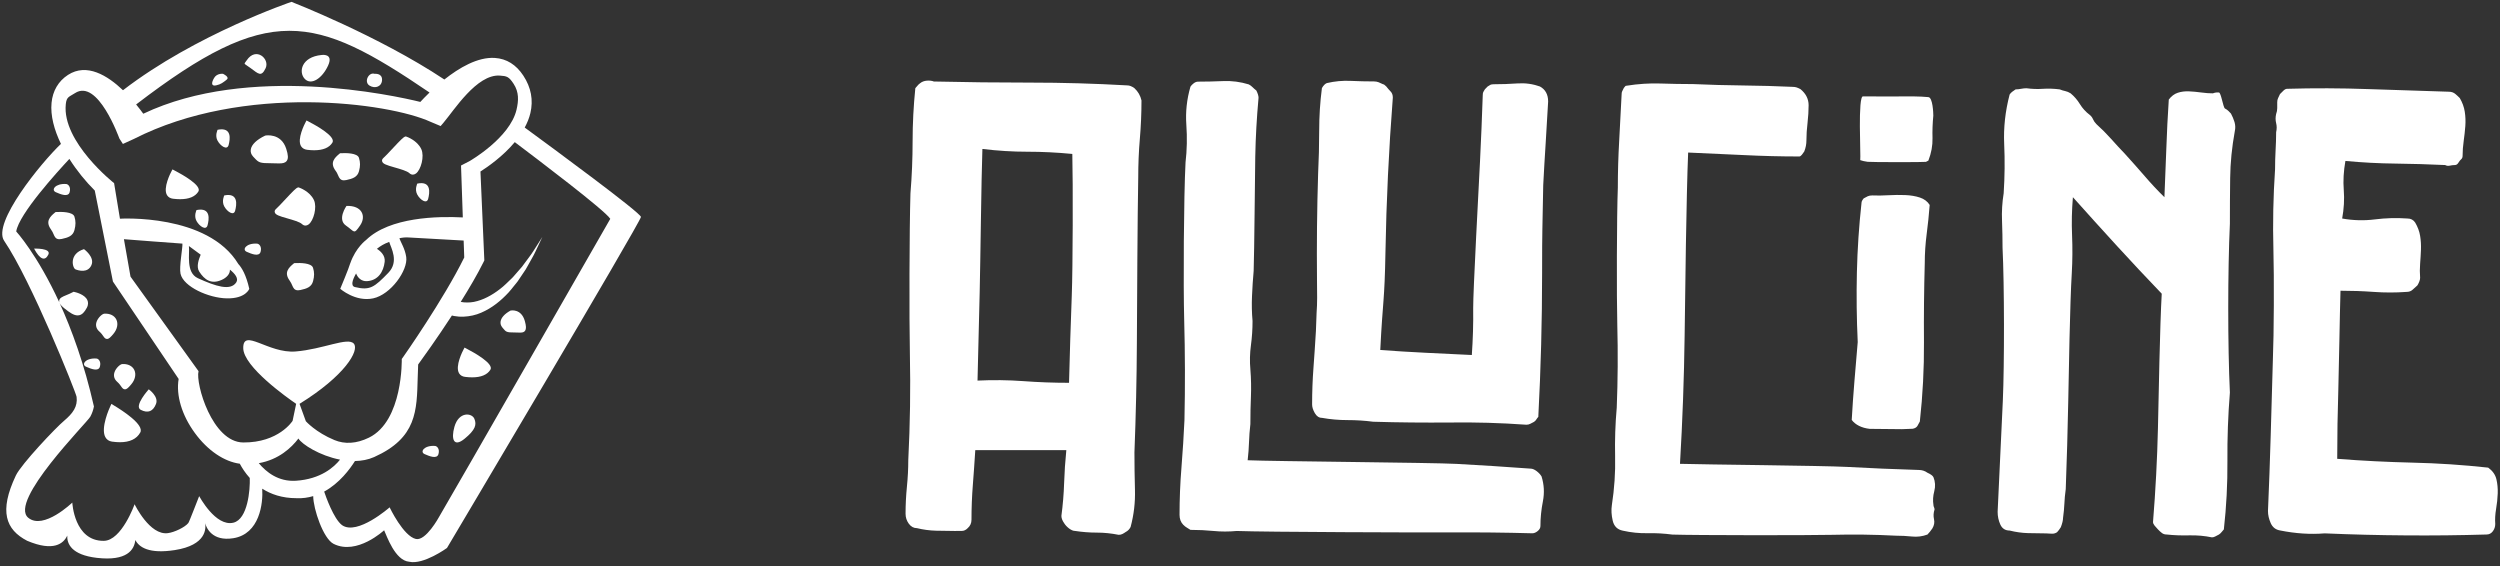 <svg width="362" height="82" viewBox="0 0 362 82" fill="none" xmlns="http://www.w3.org/2000/svg">
<rect x="0" y="0" width="362" height="82" fill="#333333" stroke="none"/>
<path d="M138.226 76.885C137.333 76.885 136.423 76.87 135.504 76.844C134.585 76.818 133.676 76.694 132.782 76.477C132.307 76.477 131.913 76.266 131.595 75.832C131.282 75.404 131.125 74.919 131.125 74.377C131.125 73.086 131.191 71.786 131.322 70.47C131.454 69.148 131.519 67.874 131.519 66.635C131.782 61.422 131.858 56.302 131.752 51.27C131.646 46.248 131.676 33.175 131.833 28.014C132.04 25.485 132.146 22.961 132.146 20.432C132.146 17.903 132.277 15.353 132.54 12.767C132.646 12.664 132.747 12.54 132.853 12.406C132.959 12.272 133.09 12.148 133.247 12.04C133.509 11.828 133.843 11.704 134.232 11.678C134.625 11.652 134.954 11.694 135.221 11.802C139.903 11.911 144.56 11.962 149.191 11.962C153.817 11.962 158.504 12.096 163.237 12.365C163.55 12.365 163.893 12.499 164.262 12.767C164.787 13.252 165.131 13.846 165.287 14.543C165.287 16.427 165.206 18.279 165.05 20.107C164.893 21.934 164.817 23.787 164.817 25.67C164.711 31.048 164.646 44.344 164.62 49.613C164.595 54.883 164.474 60.178 164.267 65.499C164.267 67.326 164.292 69.143 164.343 70.944C164.393 72.746 164.186 74.537 163.711 76.307C163.55 76.632 163.317 76.87 162.999 77.035C162.843 77.148 162.686 77.236 162.53 77.319C162.373 77.401 162.186 77.442 161.979 77.442C160.923 77.231 159.873 77.122 158.822 77.122C157.767 77.122 156.716 77.04 155.666 76.88C155.403 76.88 155.115 76.756 154.797 76.519C154.484 76.276 154.247 76.018 154.085 75.749C153.822 75.378 153.691 75.022 153.691 74.702C153.903 73.086 154.035 71.502 154.085 69.943C154.136 68.385 154.242 66.795 154.403 65.184H141.221C141.115 66.903 140.994 68.586 140.868 70.227C140.737 71.868 140.671 73.546 140.671 75.269C140.671 75.749 140.489 76.157 140.12 76.477C139.858 76.751 139.57 76.88 139.252 76.88C138.934 76.88 138.595 76.885 138.226 76.885ZM142.252 21.567C142.095 25.815 141.964 38.052 141.858 42.326C141.752 46.599 141.646 50.862 141.545 55.11C143.752 55.002 145.964 55.027 148.171 55.187C150.378 55.352 152.59 55.43 154.797 55.43C154.903 51.182 155.035 46.991 155.191 42.847C155.348 38.708 155.378 26.543 155.272 22.29C153.065 22.078 150.893 21.97 148.757 21.97C146.631 21.97 144.459 21.836 142.252 21.567Z" fill="white"/>
<path d="M179.085 76.885C177.924 76.993 176.807 76.993 175.732 76.885C174.651 76.781 173.535 76.725 172.378 76.725C172.222 76.621 172.05 76.513 171.863 76.405C171.676 76.296 171.504 76.162 171.348 76.002C170.979 75.631 170.797 75.14 170.797 74.552C170.797 72.291 170.888 70.005 171.075 67.698C171.262 65.386 171.403 63.099 171.509 60.844C171.616 55.951 171.6 51.084 171.469 46.243C171.338 41.407 171.403 28.514 171.666 23.513C171.873 21.738 171.914 19.921 171.782 18.068C171.651 16.215 171.848 14.373 172.378 12.546C172.479 12.386 172.641 12.22 172.848 12.06C173.06 11.9 173.267 11.823 173.479 11.823C174.691 11.823 175.908 11.792 177.151 11.74C178.383 11.689 179.605 11.849 180.818 12.22C181.03 12.329 181.212 12.463 181.368 12.623C181.53 12.783 181.711 12.948 181.919 13.108C182.131 13.537 182.237 13.887 182.237 14.156C181.974 17.062 181.813 19.91 181.762 22.703C181.712 25.5 181.631 36.323 181.53 39.224C181.424 40.411 181.343 41.618 181.292 42.852C181.237 44.091 181.262 45.298 181.368 46.48C181.368 47.667 181.292 48.834 181.136 49.99C180.979 51.146 180.949 52.318 181.055 53.499C181.161 54.846 181.186 56.147 181.136 57.412C181.08 58.676 181.055 60.008 181.055 61.406C180.949 62.32 180.883 63.197 180.858 64.023C180.828 64.859 180.767 65.731 180.661 66.645C184.292 66.805 207.378 66.98 210.903 67.171C214.429 67.362 218.004 67.59 221.636 67.858C221.898 67.858 222.186 67.982 222.504 68.219C222.823 68.462 223.055 68.72 223.217 68.988C223.585 70.17 223.651 71.368 223.414 72.58C223.176 73.788 223.055 74.985 223.055 76.167C223.055 76.436 222.924 76.678 222.661 76.895C222.398 77.112 222.136 77.22 221.873 77.22C217.929 77.112 214.03 77.07 210.191 77.096C206.353 77.117 182.979 77.045 179.085 76.885Z" fill="white"/>
<path d="M198.827 61.066C197.615 60.907 196.378 60.829 195.12 60.829C193.863 60.829 192.62 60.721 191.413 60.504C190.989 60.504 190.651 60.277 190.388 59.823C190.125 59.368 189.994 58.945 189.994 58.574C189.994 56.746 190.06 54.971 190.191 53.252C190.317 51.529 190.439 49.758 190.545 47.931C190.701 42.77 190.757 45.619 190.701 40.54C190.651 35.462 190.701 30.337 190.863 25.175C190.964 23.08 191.019 20.995 191.019 18.925C191.019 16.855 191.146 14.801 191.413 12.757C191.62 12.386 191.858 12.138 192.125 12.03C193.282 11.761 194.423 11.658 195.56 11.71C196.691 11.761 197.833 11.792 198.994 11.792C199.201 11.792 199.413 11.834 199.625 11.911C199.833 11.993 200.045 12.086 200.257 12.195C200.363 12.195 200.519 12.303 200.732 12.52C200.939 12.788 201.151 13.031 201.363 13.248C201.575 13.464 201.681 13.759 201.681 14.135C201.1 21.666 200.742 29.108 200.615 36.478C200.484 43.843 200.232 43.26 199.863 50.682C202.07 50.842 204.287 50.976 206.494 51.085C208.701 51.193 210.913 51.301 213.12 51.405C213.277 49.149 213.348 46.889 213.317 44.633C213.292 42.378 214.151 26.502 214.307 23.333C214.464 20.159 214.595 16.99 214.701 13.815C214.701 13.604 214.726 13.439 214.777 13.33C214.827 13.227 214.908 13.093 215.014 12.928L215.408 12.525C215.565 12.417 215.696 12.334 215.802 12.283C215.903 12.231 216.065 12.2 216.272 12.2C217.428 12.2 218.575 12.159 219.706 12.081C220.838 11.999 221.928 12.148 222.984 12.525C223.772 12.954 224.171 13.681 224.171 14.703C224.065 16.695 223.944 18.708 223.812 20.752C223.681 22.796 223.56 24.814 223.459 26.806C223.348 33.743 223.297 32.68 223.297 39.56C223.297 46.44 223.115 53.381 222.747 60.364C222.641 60.473 222.55 60.597 222.469 60.731C222.393 60.865 222.272 60.989 222.115 61.092C221.903 61.206 221.721 61.294 221.565 61.376C221.408 61.459 221.221 61.5 221.014 61.5C217.277 61.232 213.58 61.128 209.923 61.18C206.257 61.206 202.56 61.18 198.827 61.066Z" fill="white"/>
<path d="M242.166 77.407C240.954 77.248 239.757 77.18 238.575 77.206C237.388 77.232 236.191 77.113 234.979 76.84C234.191 76.68 233.706 76.195 233.52 75.389C233.333 74.584 233.292 73.831 233.398 73.134C233.762 70.77 233.924 68.417 233.868 66.079C233.818 63.741 233.893 61.387 234.105 59.018C234.262 55.039 234.287 51.065 234.186 47.08C234.08 43.101 234.105 31.147 234.262 27.168C234.262 24.913 234.328 22.647 234.459 20.391C234.585 18.136 234.706 15.875 234.813 13.62C234.813 13.46 234.838 13.325 234.893 13.217C234.944 13.109 235.025 12.949 235.131 12.737C235.232 12.629 235.302 12.546 235.328 12.495C235.353 12.443 235.419 12.412 235.525 12.412C237.212 12.144 238.843 12.04 240.419 12.092C241.999 12.144 243.575 12.175 245.156 12.175C247.575 12.283 249.994 12.35 252.419 12.376C254.838 12.402 257.232 12.469 259.6 12.577C259.808 12.577 259.994 12.608 260.151 12.66C260.308 12.711 260.489 12.794 260.701 12.902C261.489 13.547 261.888 14.327 261.888 15.24C261.888 16.046 261.833 16.892 261.732 17.785C261.626 18.673 261.57 19.519 261.57 20.324C261.57 20.593 261.545 20.861 261.494 21.129C261.439 21.403 261.363 21.666 261.257 21.934C261.151 22.094 261.03 22.26 260.903 22.42C260.772 22.58 260.651 22.657 260.545 22.657C257.858 22.657 255.176 22.59 252.494 22.456C249.813 22.322 247.126 22.198 244.444 22.089C244.181 28.329 244.01 42.486 243.934 48.613C243.853 54.745 243.631 60.928 243.262 67.162C246.787 67.271 263.929 67.421 267.373 67.606C270.818 67.797 274.308 67.942 277.828 68.05C278.302 68.05 278.722 68.184 279.095 68.453C279.565 68.664 279.858 68.881 279.964 69.098C280.227 69.743 280.267 70.419 280.085 71.116C279.898 71.813 279.858 72.484 279.964 73.129C279.964 73.237 279.989 73.346 280.045 73.449C280.095 73.557 280.121 73.666 280.121 73.774C279.964 74.254 279.939 74.729 280.045 75.183C280.146 75.637 280.07 76.081 279.808 76.515C279.701 76.675 279.58 76.835 279.449 77C279.318 77.16 279.196 77.294 279.095 77.402C278.358 77.676 277.611 77.769 276.843 77.686C276.08 77.609 275.302 77.567 274.515 77.567C271.409 77.402 268.308 77.366 265.201 77.444C262.105 77.526 245.323 77.516 242.166 77.407Z" fill="white"/>
<path d="M270.736 62.098C270.161 62.036 269.646 61.892 269.196 61.67C268.752 61.448 268.393 61.159 268.13 60.808C268.236 58.929 268.368 57.045 268.524 55.166C268.681 53.288 268.837 51.404 268.999 49.525C268.837 46.15 268.802 42.785 268.878 39.435C268.954 36.091 269.181 32.726 269.55 29.35C269.55 29.19 269.651 28.984 269.863 28.726C270.07 28.602 270.272 28.499 270.454 28.416C270.635 28.334 270.863 28.297 271.125 28.297C271.807 28.328 272.575 28.323 273.413 28.271C274.257 28.225 275.07 28.215 275.863 28.246C276.651 28.277 277.363 28.395 277.994 28.602C278.625 28.808 279.1 29.17 279.418 29.675C279.312 31.079 279.166 32.478 278.984 33.882C278.802 35.286 278.706 36.684 278.706 38.088C278.6 41.944 278.56 45.768 278.59 49.562C278.615 53.355 278.418 57.179 277.994 61.035C277.888 61.257 277.767 61.474 277.64 61.68C277.509 61.886 277.282 62.021 276.969 62.083C275.913 62.15 274.878 62.165 273.853 62.129C272.832 62.119 271.792 62.098 270.736 62.098Z" fill="white"/>
<path d="M270.428 23.43C269.984 23.368 269.625 23.286 269.363 23.188C269.469 22.656 268.979 13.815 269.777 13.954C269.777 13.954 273.812 13.98 274.651 13.964C275.494 13.949 276.307 13.949 277.1 13.959C277.888 13.97 278.6 14.001 279.231 14.063C279.863 14.119 279.944 16.354 279.944 16.752C279.837 17.846 279.797 18.93 279.827 20.003C279.853 21.077 279.656 22.161 279.231 23.255C279.125 23.317 279.004 23.379 278.878 23.436C278.742 23.497 270.873 23.492 270.428 23.43Z" fill="white"/>
<path d="M296.282 77.236C295.388 77.236 294.504 77.221 293.636 77.195C292.767 77.169 291.883 77.045 290.994 76.823C290.363 76.823 289.913 76.534 289.651 75.961C289.388 75.388 289.257 74.769 289.257 74.114C289.519 68.746 289.772 63.389 290.009 58.047C290.242 52.7 290.232 41.252 289.969 35.879C289.969 34.62 289.944 33.319 289.893 31.977C289.838 30.636 289.918 29.304 290.131 27.993C290.287 25.583 290.312 23.198 290.206 20.84C290.1 18.486 290.363 16.102 290.994 13.686C291.1 13.521 291.232 13.387 291.388 13.273C291.545 13.165 291.701 13.056 291.858 12.943C292.12 12.943 292.383 12.912 292.646 12.86C292.908 12.809 293.171 12.778 293.434 12.778C294.221 12.886 295.009 12.917 295.802 12.86C296.59 12.809 297.408 12.835 298.252 12.943C298.514 13.051 298.777 13.134 299.04 13.186C299.302 13.242 299.565 13.351 299.828 13.516C300.353 13.955 300.802 14.471 301.171 15.075C301.54 15.678 302.014 16.2 302.595 16.638C302.802 16.804 302.959 17.01 303.065 17.258C303.171 17.5 303.328 17.738 303.54 17.954C304.328 18.667 305.035 19.379 305.671 20.091C306.307 20.803 306.984 21.542 307.721 22.311C308.721 23.41 309.666 24.478 310.565 25.516C311.459 26.558 312.403 27.57 313.408 28.556C313.509 26.145 313.605 23.792 313.686 21.485C313.762 19.183 313.883 16.829 314.04 14.419C314.408 13.924 314.843 13.598 315.343 13.433C315.843 13.268 316.378 13.201 316.959 13.227C317.54 13.253 318.131 13.309 318.737 13.392C319.343 13.475 319.908 13.516 320.434 13.516C320.696 13.408 320.984 13.366 321.302 13.392C321.615 13.418 321.908 15.549 322.171 15.709C322.383 15.818 322.555 15.942 322.686 16.076C322.817 16.215 322.939 16.339 323.045 16.447C323.252 16.834 323.424 17.242 323.56 17.681C323.686 18.12 323.701 18.558 323.6 18.997C323.181 21.299 322.954 23.56 322.929 25.779C322.898 27.998 322.888 30.207 322.888 32.396C322.57 39.245 322.57 50.104 322.888 56.844C322.621 60.137 322.504 63.435 322.53 66.754C322.555 70.067 322.383 73.37 322.014 76.658C321.908 76.766 321.807 76.89 321.701 77.03C321.595 77.169 321.464 77.293 321.307 77.396C321.095 77.51 320.913 77.603 320.757 77.685C320.6 77.768 320.444 77.809 320.287 77.809C319.232 77.592 318.141 77.494 317.009 77.52C315.878 77.551 314.782 77.51 313.732 77.396C313.469 77.396 313.242 77.329 313.06 77.19C312.873 77.05 312.676 76.875 312.469 76.653C312.307 76.488 312.151 76.312 311.994 76.121C311.838 75.925 311.757 75.75 311.757 75.585C312.126 71.038 312.363 66.532 312.469 62.062C312.57 57.598 312.757 47.023 313.019 42.527C310.812 40.225 308.651 37.923 306.545 35.621C304.444 33.319 302.307 30.966 300.156 28.556C299.999 30.419 299.959 32.256 300.035 34.063C300.11 35.869 300.1 37.706 299.994 39.57C299.727 43.843 299.56 54.129 299.479 58.243C299.398 62.351 299.282 66.542 299.12 70.821C299.014 71.59 298.949 72.287 298.924 72.916C298.893 73.546 298.833 74.248 298.727 75.012C298.727 75.342 298.62 75.776 298.413 76.328C298.307 76.493 298.216 76.627 298.136 76.741C298.06 76.849 297.964 76.963 297.858 77.071C297.595 77.236 297.333 77.303 297.07 77.278C296.807 77.252 296.545 77.236 296.282 77.236Z" fill="white"/>
<path d="M336.61 77.231C334.56 77.401 332.398 77.261 330.141 76.807C329.509 76.699 329.06 76.343 328.797 75.744C328.535 75.145 328.403 74.567 328.403 74C328.56 70.376 328.691 66.733 328.797 63.078C328.903 59.424 329.004 55.785 329.11 52.157C329.272 48.25 329.297 40.136 329.191 36.229C329.085 32.317 329.166 28.41 329.429 24.498C329.429 23.595 329.454 22.686 329.504 21.778C329.555 20.869 329.585 19.992 329.585 19.14C329.691 18.686 329.691 18.247 329.585 17.824C329.479 17.401 329.479 16.962 329.585 16.508C329.691 16.224 329.742 15.945 329.742 15.662C329.742 15.378 329.742 15.094 329.742 14.81C329.742 14.583 329.782 14.387 329.863 14.216C329.944 14.046 330.035 13.845 330.141 13.623C330.297 13.453 330.469 13.282 330.656 13.112C330.838 12.942 331.009 12.859 331.166 12.859C335.06 12.745 338.964 12.761 342.888 12.9C346.807 13.04 350.716 13.169 354.61 13.282C354.974 13.282 355.292 13.396 355.555 13.623C355.817 13.85 356.03 14.046 356.186 14.216C356.55 14.841 356.792 15.491 356.898 16.173C357.004 16.854 357.03 17.546 356.979 18.253C356.924 18.96 356.848 19.682 356.742 20.42C356.636 21.158 356.585 21.866 356.585 22.542C356.585 22.769 356.52 22.939 356.388 23.053C356.257 23.166 356.141 23.305 356.035 23.476C355.878 23.76 355.691 23.899 355.484 23.899C355.222 23.899 354.969 23.93 354.732 23.987C354.499 24.044 354.272 24.013 354.06 23.899C351.691 23.791 349.297 23.713 346.878 23.687C344.459 23.662 342.035 23.533 339.615 23.305C339.353 24.782 339.272 26.186 339.378 27.517C339.484 28.849 339.403 30.222 339.146 31.641C340.722 31.925 342.302 31.966 343.878 31.77C345.459 31.569 347.035 31.527 348.615 31.641C349.085 31.641 349.459 31.837 349.722 32.234C350.085 32.859 350.328 33.499 350.434 34.149C350.54 34.8 350.58 35.465 350.555 36.147C350.525 36.828 350.489 37.509 350.434 38.185C350.378 38.867 350.378 39.543 350.434 40.224C350.434 40.395 350.393 40.58 350.312 40.776C350.237 40.973 350.141 41.158 350.035 41.329C349.772 41.556 349.535 41.773 349.323 41.969C349.11 42.165 348.823 42.268 348.454 42.268C346.873 42.382 345.297 42.382 343.716 42.268C342.141 42.154 340.535 42.098 338.903 42.098C338.797 45.442 338.691 52.998 338.59 56.369C338.484 59.739 338.429 63.099 338.429 66.438C342.06 66.722 345.701 66.903 349.358 66.991C353.014 67.073 356.656 67.316 360.287 67.713C360.918 68.167 361.312 68.72 361.474 69.37C361.631 70.025 361.696 70.717 361.671 71.45C361.646 72.188 361.565 72.936 361.434 73.7C361.302 74.469 361.262 75.192 361.312 75.868C361.312 76.265 361.196 76.616 360.959 76.931C360.722 77.246 360.419 77.396 360.05 77.396C356.156 77.514 352.262 77.556 348.368 77.525C344.474 77.499 340.555 77.401 336.61 77.231Z" fill="white"/>
<path d="M75.979 18.47C76.338 17.805 76.626 17.113 76.797 16.385C77.247 14.491 76.903 12.664 75.782 10.956C74.737 9.361 73.348 8.499 71.656 8.39C69.176 8.225 66.479 9.82 64.343 11.513C54.803 5.17 42.206 0.267 42.206 0.267C42.206 0.267 28.348 4.953 17.808 13.066C15.56 10.919 12.555 9.087 9.843 10.847C8.454 11.75 7.631 13.149 7.464 14.893C7.287 16.746 7.848 18.811 8.823 20.834C5.903 23.626 -1.157 32.292 0.6 34.867C4.525 40.627 11.005 56.839 11.09 57.463C11.176 58.134 11.06 58.733 10.737 59.306C10.414 59.879 9.888 60.41 9.297 60.911C8.095 61.907 3.075 67.208 2.297 68.849C-0.172 74.057 0.828 76.689 3.929 78.304C7.797 79.941 9.217 78.681 9.737 77.556C9.691 78.717 10.318 80.343 14.02 80.777C18.383 81.282 19.449 79.615 19.595 78.191C20.131 79.239 21.58 80.235 25.318 79.651C29.929 78.929 29.833 76.483 29.701 75.76C29.883 76.41 30.701 78.428 33.782 77.933C37.6 77.319 38.116 72.88 37.969 70.759C39.222 71.564 40.843 72.137 42.924 72.137C43.797 72.183 44.6 72.059 45.353 71.837C45.363 73.706 46.818 78.01 48.307 78.753C51.696 80.451 55.621 76.782 55.621 76.782C55.999 77.587 57.202 81.169 59.247 81.339C61.328 81.814 64.722 79.347 64.722 79.347C64.722 79.347 92.808 32.075 92.808 31.415C92.813 30.842 80.07 21.464 75.979 18.47ZM62.196 13.397C61.631 13.944 61.166 14.429 60.863 14.759C56.954 13.799 36.03 9.206 20.747 16.468C20.484 16.106 20.136 15.642 19.712 15.126C38.954 0.385 45.439 2.006 62.196 13.397ZM9.525 15.1C9.636 13.995 9.999 14.042 10.858 13.485C14.181 11.327 17.242 19.983 17.292 20.065L17.797 20.844L19.378 20.122C35.277 12.019 56.303 14.873 62.343 17.639C62.489 17.706 63.803 18.253 63.803 18.253L64.222 17.763C65.742 15.983 69.03 10.728 72.368 10.945C73.398 11.012 73.691 11.1 74.368 12.132C75.166 13.345 75.1 14.573 74.792 15.89C73.833 19.962 68.075 23.28 68.02 23.311L66.757 23.967L67.015 31.482C63.398 31.296 56.434 31.42 53.01 34.749C53.01 34.749 51.52 35.833 50.727 38.104C50.722 38.124 50.712 38.14 50.702 38.16C50.52 38.831 49.267 41.82 49.267 41.82C49.267 41.82 51.469 43.75 54.03 43.203C56.59 42.656 59.085 39.141 58.823 37.226C58.651 35.993 57.979 35.002 57.838 34.496C58.267 34.398 58.702 34.356 59.131 34.382L67.136 34.831L67.222 37.283C64.232 43.363 58.429 51.631 58.363 51.719L58.176 51.977C58.176 51.977 58.388 60.942 53.419 63.373C51.595 64.266 49.898 64.328 48.444 63.729C45.717 62.609 44.287 60.994 44.287 60.994L43.373 58.475C49.949 54.408 52.08 50.738 51.232 49.758C50.373 48.767 46.782 50.573 42.807 50.893C38.833 51.213 35.181 47.43 35.222 50.418C35.257 53.107 41.59 57.592 42.883 58.475L42.368 60.937C42.348 60.978 40.348 64.106 35.222 64.07C30.727 64.039 28.292 55.554 28.747 53.747L18.898 40.06L17.944 34.635C17.944 34.635 26.02 35.265 26.414 35.275C26.469 35.828 25.919 38.656 26.141 39.642C26.565 41.526 30.212 43.151 32.828 43.203C35.59 43.26 36.095 41.825 36.095 41.825C35.646 39.817 35.02 38.775 34.515 38.233C30.08 30.878 17.368 31.668 17.368 31.668L16.52 26.517C16.505 26.517 8.964 20.555 9.525 15.1ZM51.56 39.595C51.803 40.22 52.328 40.757 53.136 40.71C54.737 40.622 55.535 39.363 55.702 37.907C55.807 36.984 55.1 36.359 54.575 36.029C55.08 35.626 55.616 35.296 56.358 35.028C56.621 35.905 57.818 37.871 56.222 39.513C54.212 41.577 53.59 42.098 51.398 41.567C50.737 41.407 51.04 40.514 51.56 39.595ZM28.843 39.316C29.626 40.545 30.601 41.185 32.075 40.54C32.787 40.23 33.318 39.688 33.292 39.043C34.02 39.631 34.59 40.323 34.202 40.901C33.368 42.145 31.252 41.474 28.651 40.282C26.868 39.466 27.499 36.7 27.353 35.626L29.06 36.88C28.802 37.505 28.383 38.594 28.843 39.316ZM33.803 75.683C31.212 76.317 28.868 71.853 28.838 71.843C28.808 71.879 27.424 75.533 27.272 75.729C26.782 76.353 25.242 77.076 24.328 77.195C21.681 77.587 19.489 73.014 19.489 73.014C19.489 73.014 17.621 78.279 15.035 78.315C10.727 78.366 10.469 72.772 10.469 72.772C10.469 72.772 6.297 76.797 4.09 74.97C1.212 72.586 12.575 61.241 13.075 60.338C13.318 59.889 13.505 59.383 13.601 58.857C12.207 52.694 10.388 47.729 8.626 43.869C8.737 44.122 8.984 44.374 9.328 44.653C10.111 45.288 10.696 45.67 11.232 45.67C11.307 45.67 11.378 45.665 11.454 45.649C11.878 45.562 12.222 45.226 12.575 44.56C12.833 44.075 12.757 43.693 12.646 43.451C12.257 42.604 10.903 42.3 10.747 42.269L10.646 42.248L10.555 42.3C10.212 42.486 9.883 42.62 9.595 42.738C9.03 42.971 8.626 43.136 8.57 43.533C8.555 43.621 8.57 43.709 8.595 43.796C5.383 36.813 2.348 33.515 2.348 33.515C2.752 30.976 8.272 24.912 10.045 23.012C11.111 24.695 12.398 26.274 13.722 27.59L16.353 40.767L25.868 54.872C25.469 57.236 26.328 60.127 28.222 62.707C30.07 65.236 32.464 66.847 34.722 67.146C35.045 67.75 35.51 68.483 36.166 69.21C36.232 70.939 35.873 75.171 33.803 75.683ZM42.843 69.613C40.303 69.773 38.54 68.354 37.474 67.068C40.373 66.552 42.191 64.834 43.212 63.497C43.727 64.354 46.318 65.99 49.237 66.557C48.388 67.621 46.459 69.381 42.843 69.613ZM63.55 74.893C63.55 74.893 61.666 78.351 60.232 78.046C58.408 77.654 56.419 73.463 56.419 73.463C56.419 73.463 51.742 77.587 49.53 76.044C48.303 75.125 47.161 71.837 46.939 71.182C49.166 69.964 50.681 67.904 51.398 66.759C52.353 66.738 53.297 66.573 54.176 66.181C60.373 63.399 60.348 59.466 60.484 54.681C60.505 54.062 60.52 53.427 60.55 52.777C61.186 51.905 63.262 49.025 65.439 45.685C65.54 45.711 65.646 45.732 65.747 45.758C65.974 45.799 66.207 45.82 66.434 45.845C66.661 45.866 66.888 45.851 67.116 45.856C68.015 45.815 68.893 45.623 69.676 45.278C71.257 44.602 72.545 43.533 73.636 42.356C73.914 42.067 74.151 41.737 74.403 41.433C74.646 41.118 74.924 40.829 75.131 40.488L75.792 39.502L76.121 39.012L76.414 38.496C76.787 37.799 77.207 37.138 77.535 36.426L78.535 34.305L77.282 36.276C76.873 36.937 76.378 37.536 75.929 38.16L75.585 38.625L75.207 39.058L74.454 39.925C74.217 40.225 73.919 40.462 73.656 40.731C73.378 40.984 73.126 41.267 72.833 41.5C71.696 42.46 70.424 43.234 69.116 43.595C68.464 43.791 67.797 43.833 67.171 43.781C67.015 43.755 66.863 43.745 66.712 43.714C67.939 41.753 69.121 39.745 70.01 37.954L70.131 37.706L69.57 24.834C70.59 24.189 72.802 22.661 74.54 20.581C77.802 23.038 87.651 30.496 88.368 31.688C88.378 31.668 65.843 71.006 63.55 74.893Z" fill="white"/>
<path d="M39.954 30.269C39.757 30.439 39.762 30.62 39.782 30.718C39.863 31.11 40.404 31.28 41.621 31.626C42.419 31.853 43.409 32.137 43.732 32.447C43.883 32.591 44.055 32.664 44.232 32.664C44.383 32.664 44.54 32.607 44.686 32.498C45.409 31.962 45.939 30.011 45.459 28.973C44.868 27.698 43.363 27.177 43.297 27.156L43.217 27.13L43.131 27.151C42.878 27.218 42.454 27.641 41.222 28.963C40.722 29.5 40.207 30.057 39.954 30.269Z" fill="white"/>
<path d="M57.166 24.251C57.964 24.478 58.954 24.762 59.277 25.071C59.429 25.216 59.6 25.288 59.777 25.288C59.929 25.288 60.085 25.231 60.232 25.123C60.954 24.586 61.484 22.636 61.005 21.598C60.414 20.323 58.909 19.802 58.843 19.782L58.762 19.756L58.676 19.776C58.424 19.844 57.999 20.267 56.767 21.588C56.267 22.125 55.752 22.677 55.499 22.893C55.303 23.064 55.308 23.244 55.328 23.343C55.414 23.735 55.954 23.905 57.166 24.251Z" fill="white"/>
<path d="M36.853 22.883C37.469 23.549 37.641 23.636 39.227 23.636C39.474 23.636 39.706 23.647 39.919 23.652C40.1 23.657 40.272 23.662 40.429 23.662C40.929 23.662 41.297 23.6 41.52 23.296C41.762 22.965 41.742 22.454 41.444 21.536C40.696 19.213 38.469 19.621 38.444 19.626L38.373 19.647C37.171 20.225 36.439 20.922 36.318 21.618C36.247 22.006 36.368 22.372 36.661 22.682L36.853 22.883Z" fill="white"/>
<path d="M73.939 44.968L73.894 44.988C73.07 45.443 72.57 46 72.484 46.552C72.439 46.857 72.52 47.151 72.722 47.394L72.848 47.548C73.272 48.075 73.388 48.142 74.474 48.142C74.646 48.142 74.803 48.147 74.949 48.152C75.075 48.157 75.192 48.163 75.298 48.163C75.636 48.163 75.894 48.116 76.045 47.874C76.212 47.61 76.197 47.208 75.995 46.48C75.474 44.643 73.954 44.963 73.939 44.968Z" fill="white"/>
<path d="M48.964 25.401C49.116 25.752 49.272 26.113 49.803 26.113C49.904 26.113 50.02 26.098 50.151 26.072C51.05 25.876 51.757 25.654 51.984 24.787C52.181 24.044 52.181 23.507 51.979 22.862C51.757 22.135 50.055 22.145 49.333 22.186L49.237 22.191L49.166 22.253C48.414 22.867 47.752 23.559 48.57 24.694C48.772 24.957 48.873 25.195 48.964 25.401Z" fill="white"/>
<path d="M42.687 38.098L42.59 38.103L42.52 38.165C41.767 38.78 41.106 39.471 41.924 40.607C42.121 40.875 42.222 41.113 42.313 41.324C42.464 41.675 42.621 42.037 43.151 42.037C43.252 42.037 43.368 42.021 43.5 41.995C44.399 41.799 45.106 41.577 45.333 40.71C45.53 39.967 45.53 39.43 45.328 38.785C45.106 38.047 43.404 38.062 42.687 38.098Z" fill="white"/>
<path d="M10.782 31.378C10.56 30.65 8.858 30.661 8.136 30.702L8.04 30.707L7.969 30.769C7.217 31.383 6.555 32.075 7.373 33.21C7.57 33.479 7.671 33.716 7.762 33.928C7.913 34.279 8.07 34.64 8.6 34.64C8.701 34.64 8.818 34.625 8.949 34.599C9.848 34.403 10.555 34.181 10.782 33.314C10.979 32.56 10.979 32.023 10.782 31.378Z" fill="white"/>
<path d="M16.403 58.651L16.131 58.485L15.994 58.779C15.843 59.099 14.545 61.959 15.247 63.285C15.444 63.657 15.777 63.884 16.216 63.946C16.626 64.003 17.009 64.034 17.363 64.034C18.797 64.034 19.787 63.564 20.308 62.63C20.924 61.515 17.782 59.476 16.403 58.651Z" fill="white"/>
<path d="M67.514 50.46L67.267 50.331L67.146 50.558C67.009 50.805 65.853 53.029 66.479 54.062C66.656 54.351 66.954 54.526 67.348 54.573C67.716 54.619 68.055 54.64 68.373 54.64C69.656 54.64 70.54 54.273 71.004 53.546C71.56 52.689 68.747 51.099 67.514 50.46Z" fill="white"/>
<path d="M44.469 21.691C44.838 21.737 45.176 21.758 45.494 21.758C46.777 21.758 47.661 21.391 48.126 20.664C48.681 19.797 45.868 18.212 44.631 17.572L44.383 17.443L44.262 17.67C44.126 17.918 42.969 20.142 43.595 21.175C43.777 21.464 44.08 21.639 44.469 21.691Z" fill="white"/>
<path d="M25.06 28.777C25.428 28.823 25.767 28.844 26.085 28.844C27.368 28.844 28.252 28.477 28.716 27.75C29.272 26.882 26.459 25.298 25.221 24.658L24.974 24.529L24.853 24.756C24.716 25.004 23.56 27.228 24.186 28.261C24.368 28.555 24.666 28.73 25.06 28.777Z" fill="white"/>
<path d="M16.969 55.285C17.257 55.538 17.424 55.781 17.545 55.956C17.691 56.163 17.823 56.358 18.07 56.374C18.08 56.374 18.085 56.374 18.095 56.374C18.363 56.374 18.585 56.147 19.009 55.646C19.575 54.981 19.742 54.181 19.444 53.567C19.161 52.984 18.505 52.664 17.696 52.715C17.409 52.736 16.777 53.288 16.575 53.907C16.404 54.423 16.545 54.914 16.969 55.285Z" fill="white"/>
<path d="M15.474 49.081C15.485 49.081 15.49 49.081 15.5 49.081C15.767 49.081 15.99 48.854 16.414 48.353C16.98 47.688 17.146 46.888 16.848 46.273C16.565 45.69 15.909 45.37 15.101 45.422C14.813 45.437 14.181 45.995 13.979 46.614C13.808 47.13 13.949 47.62 14.373 47.992C14.661 48.245 14.828 48.487 14.949 48.663C15.096 48.875 15.232 49.071 15.474 49.081Z" fill="white"/>
<path d="M32.474 28.297C32.474 28.297 32.055 29.128 32.474 29.892C32.894 30.661 33.843 31.306 34.05 30.501C34.262 29.696 34.575 27.869 32.474 28.297Z" fill="white"/>
<path d="M60.424 26.584C60.424 26.584 60.004 27.415 60.424 28.179C60.843 28.948 61.792 29.593 61.999 28.788C62.206 27.977 62.525 26.15 60.424 26.584Z" fill="white"/>
<path d="M33.105 20.994C33.317 20.189 33.636 18.362 31.509 18.79C31.509 18.79 31.085 19.621 31.509 20.385C31.934 21.154 32.888 21.804 33.105 20.994Z" fill="white"/>
<path d="M28.459 32.008C28.883 32.777 29.843 33.422 30.055 32.617C30.267 31.812 30.585 29.985 28.459 30.414C28.459 30.409 28.035 31.239 28.459 32.008Z" fill="white"/>
<path d="M35.722 36.462C36.444 36.782 37.52 37.216 37.732 36.462C37.944 35.708 37.52 35.3 37.227 35.28C35.666 35.172 34.999 36.142 35.722 36.462Z" fill="white"/>
<path d="M62.984 64.57C61.423 64.462 60.757 65.432 61.479 65.752C62.201 66.072 63.277 66.506 63.489 65.752C63.706 64.998 63.282 64.591 62.984 64.57Z" fill="white"/>
<path d="M13.959 51.915C12.399 51.806 11.732 52.776 12.454 53.096C13.176 53.416 14.252 53.85 14.464 53.096C14.676 52.343 14.257 51.93 13.959 51.915Z" fill="white"/>
<path d="M8.075 27.828C8.797 28.148 9.873 28.581 10.085 27.828C10.297 27.074 9.873 26.666 9.58 26.645C8.02 26.537 7.353 27.502 8.075 27.828Z" fill="white"/>
<path d="M50.09 32.658C51.393 33.561 51.196 34.011 52.136 32.658C53.075 31.306 52.413 29.726 50.171 29.819C50.171 29.819 48.787 31.76 50.09 32.658Z" fill="white"/>
<path d="M65.797 61.814C65.302 63.585 65.691 64.823 67.267 63.533C68.843 62.243 69.05 61.494 68.686 60.632C68.318 59.77 66.429 59.559 65.797 61.814Z" fill="white"/>
<path d="M21.54 56.374C21.54 56.374 19.333 58.81 20.383 59.347C21.434 59.884 22.171 59.564 22.59 58.49C23.014 57.411 21.54 56.374 21.54 56.374Z" fill="white"/>
<path d="M13.237 38.398C13.762 37.216 12.161 36.075 12.161 36.075C9.929 36.762 10.5 38.826 10.929 39.001C11.358 39.177 12.712 39.58 13.237 38.398Z" fill="white"/>
<path d="M4.934 35.998C5.777 37.577 6.509 37.855 6.994 36.88C7.484 35.9 4.934 35.998 4.934 35.998Z" fill="white"/>
<path d="M47.505 9.5C48.348 7.673 46.56 7.962 46.56 7.962C43.616 8.251 43.197 10.46 44.141 11.435C45.091 12.405 46.666 11.327 47.505 9.5Z" fill="white"/>
<path d="M36.302 9.872C37.413 10.682 37.833 11.208 38.464 9.872C39.095 8.535 37.07 6.708 35.716 8.746C35.297 9.381 35.191 9.061 36.302 9.872Z" fill="white"/>
<path d="M31.282 12.364C31.985 12.22 32.333 11.925 32.823 11.533C33.313 11.146 32.288 10.687 32.288 10.687C32.288 10.687 31.424 10.573 31.005 11.286C30.585 11.998 30.58 12.509 31.282 12.364Z" fill="white"/>
<path d="M53.499 12.39C54.343 12.916 55.322 12.509 55.322 11.538C55.328 10.568 54.267 10.692 54.267 10.692C53.378 10.382 52.656 11.864 53.499 12.39Z" fill="white"/>
</svg>
